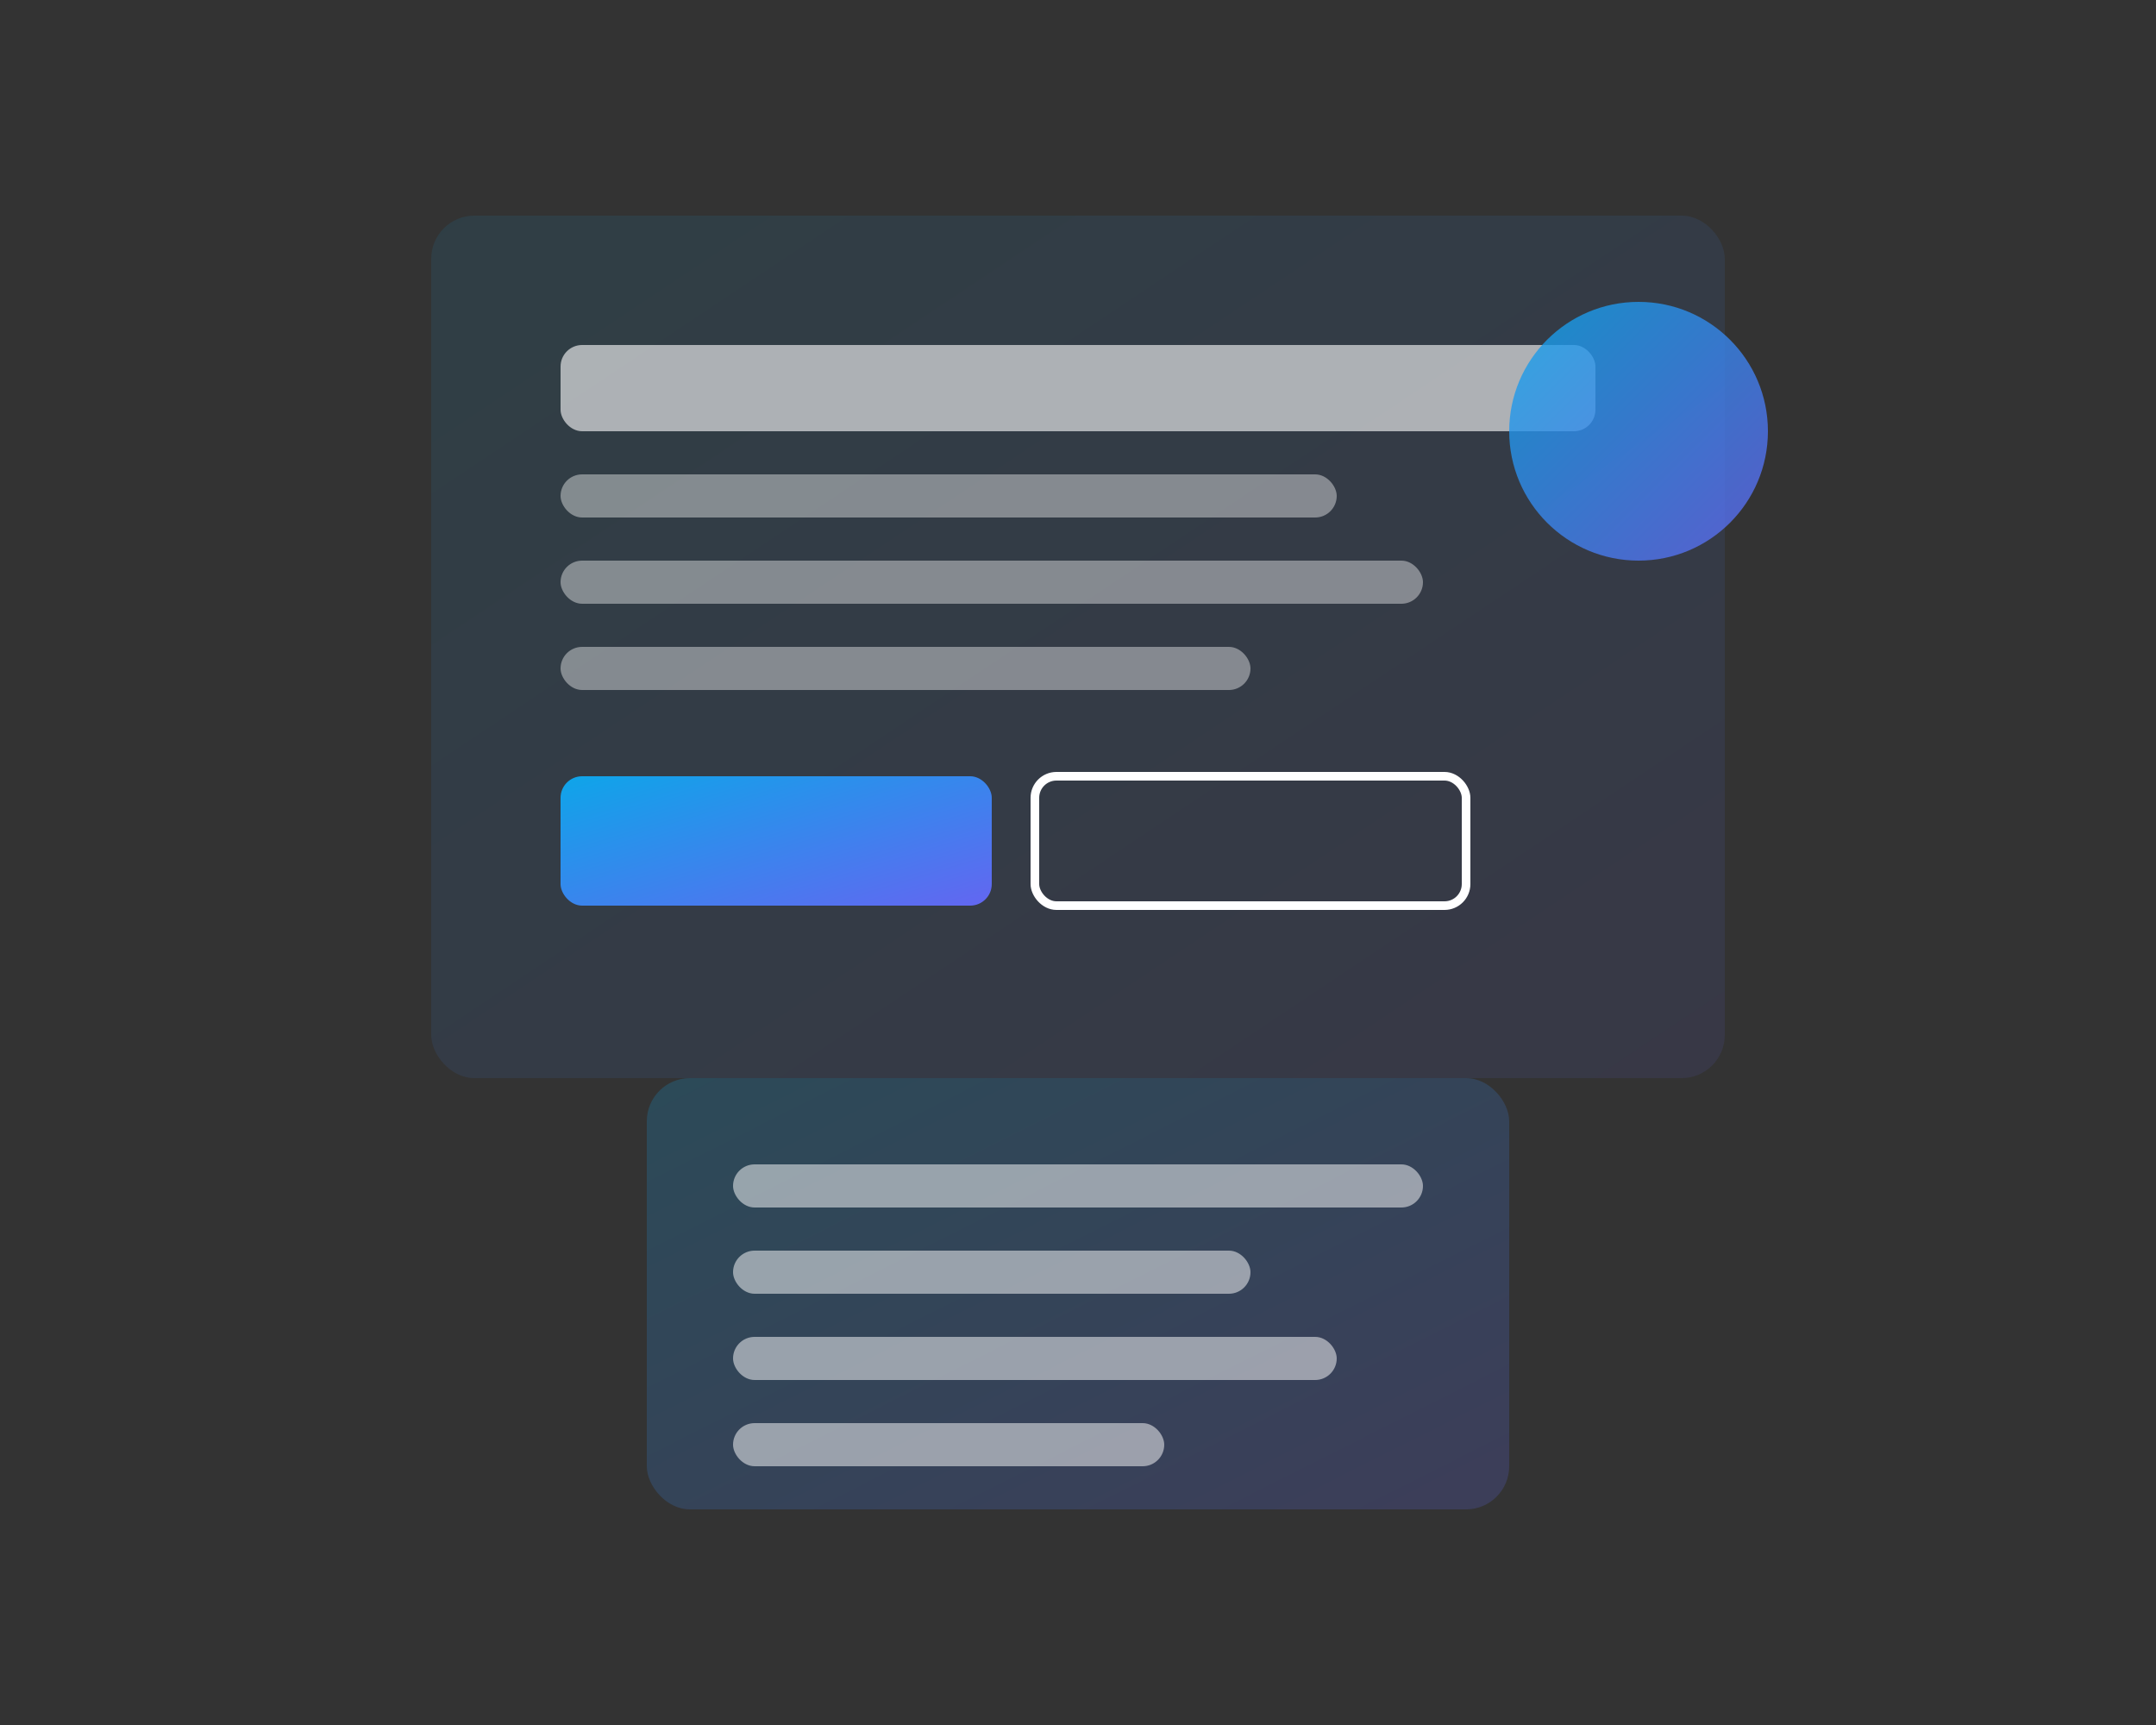 <svg width="500" height="400" viewBox="0 0 500 400" fill="none" xmlns="http://www.w3.org/2000/svg">
    <rect x="0" y="0" width="500" height="400" fill="#333333" stroke="none"/>
    <defs>
        <linearGradient id="hero-gradient" x1="0%" y1="0%" x2="100%" y2="100%">
            <stop offset="0%" stop-color="#0ea5e9" />
            <stop offset="100%" stop-color="#6366f1" />
        </linearGradient>
    </defs>
    <rect x="100" y="50" width="300" height="200" rx="10" fill="url(#hero-gradient)" opacity="0.1" />
    <rect x="130" y="80" width="240" height="20" rx="5" fill="white" opacity="0.6" />
    <rect x="130" y="110" width="180" height="10" rx="5" fill="white" opacity="0.4" />
    <rect x="130" y="130" width="200" height="10" rx="5" fill="white" opacity="0.4" />
    <rect x="130" y="150" width="160" height="10" rx="5" fill="white" opacity="0.4" />
    <rect x="130" y="180" width="100" height="30" rx="5" fill="url(#hero-gradient)" />
    <rect x="240" y="180" width="100" height="30" rx="5" stroke="white" stroke-width="2" fill="transparent" />
    <circle cx="380" cy="100" r="30" fill="url(#hero-gradient)" opacity="0.8" />
    <rect x="150" y="250" width="200" height="100" rx="10" fill="url(#hero-gradient)" opacity="0.2" />
    <rect x="170" y="270" width="160" height="10" rx="5" fill="white" opacity="0.5" />
    <rect x="170" y="290" width="120" height="10" rx="5" fill="white" opacity="0.5" />
    <rect x="170" y="310" width="140" height="10" rx="5" fill="white" opacity="0.5" />
    <rect x="170" y="330" width="100" height="10" rx="5" fill="white" opacity="0.5" />
</svg>
